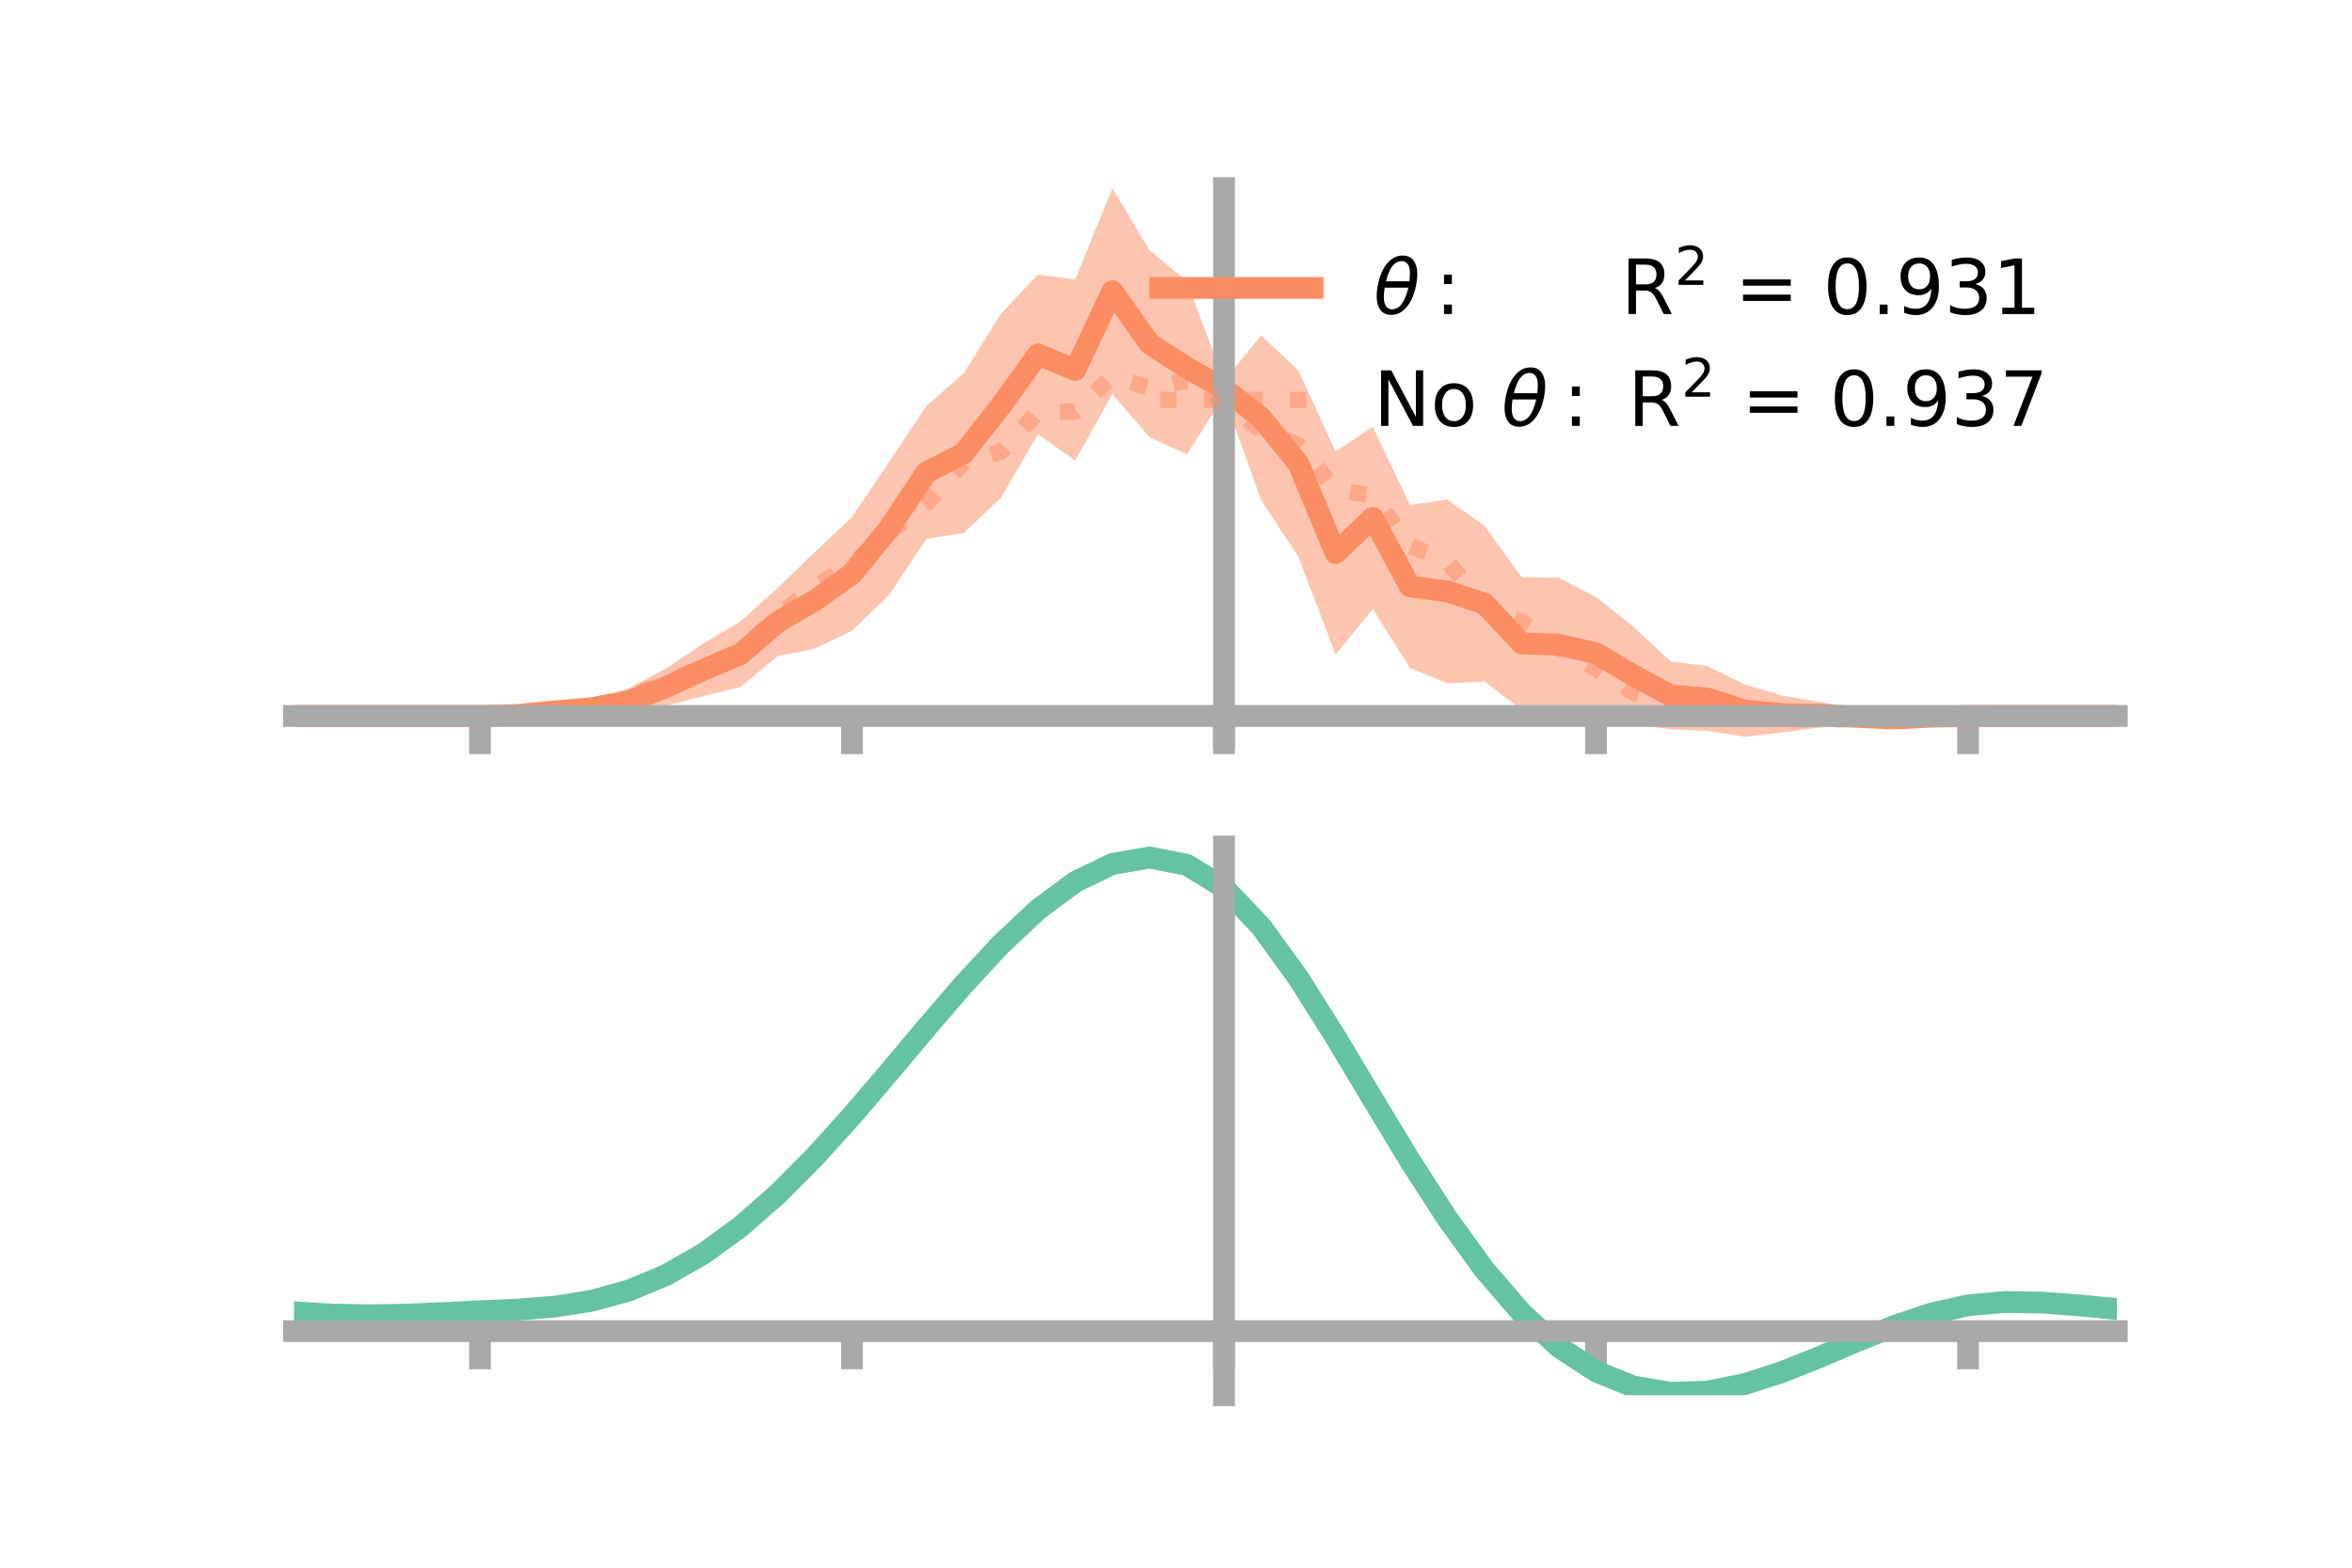 <?xml version="1.0" encoding="utf-8" standalone="no"?>
<!DOCTYPE svg PUBLIC "-//W3C//DTD SVG 1.1//EN"
  "http://www.w3.org/Graphics/SVG/1.1/DTD/svg11.dtd">
<!-- Created with matplotlib (https://matplotlib.org/) -->
<svg height="144pt" version="1.1" viewBox="0 0 216 144" width="216pt" xmlns="http://www.w3.org/2000/svg" xmlns:xlink="http://www.w3.org/1999/xlink">
 <defs>
  <style type="text/css">*{stroke-linecap:butt;stroke-linejoin:round;}</style>
 </defs>
 <g id="figure_1">
  <g id="patch_1">
   <path d="M 0 144 
L 216 144 
L 216 0 
L 0 0 
z
" style="fill:none;"/>
  </g>
  <g id="axes_1">
   <g id="patch_2">
    <path d="M 27 67.68 
L 194.4 67.68 
L 194.4 17.28 
L 27 17.28 
z
" style="fill:none;"/>
   </g>
   <g id="PolyCollection_1">
    <path clip-path="url(#p2e3eb050b0)" d="M 27 65.768 
L 27 65.768 
L 30.416 65.768 
L 33.833 65.768 
L 37.249 65.768 
L 40.665 65.768 
L 44.082 65.765 
L 47.498 65.517 
L 50.914 64.819 
L 54.331 64.308 
L 57.747 63.226 
L 61.163 61.409 
L 64.58 59.124 
L 67.996 57.08 
L 71.412 54.005 
L 74.829 50.725 
L 78.245 47.487 
L 81.661 42.423 
L 85.078 37.28 
L 88.494 34.303 
L 91.91 28.833 
L 95.327 25.211 
L 98.743 25.676 
L 102.159 17.28 
L 105.576 22.993 
L 108.992 25.818 
L 112.408 34.993 
L 115.824 30.802 
L 119.241 34.033 
L 122.657 41.469 
L 126.073 39.197 
L 129.49 46.38 
L 132.906 45.872 
L 136.322 48.279 
L 139.739 53.011 
L 143.155 53.053 
L 146.571 54.843 
L 149.988 57.546 
L 153.404 60.748 
L 156.82 61.187 
L 160.237 62.871 
L 163.653 63.885 
L 167.069 64.466 
L 170.486 65.093 
L 173.902 65.479 
L 177.318 65.67 
L 180.735 65.767 
L 184.151 65.768 
L 187.567 65.768 
L 190.984 65.768 
L 194.4 65.768 
L 194.4 65.768 
L 194.4 65.768 
L 190.984 65.768 
L 187.567 65.768 
L 184.151 65.768 
L 180.735 65.771 
L 177.318 65.995 
L 173.902 66.524 
L 170.486 66.601 
L 167.069 66.834 
L 163.653 67.287 
L 160.237 67.68 
L 156.82 67.135 
L 153.404 66.989 
L 149.988 66.517 
L 146.571 65.167 
L 143.155 65.386 
L 139.739 65.189 
L 136.322 62.6 
L 132.906 62.775 
L 129.49 61.361 
L 126.073 55.94 
L 122.657 60.128 
L 119.241 51.156 
L 115.824 45.946 
L 112.408 36.421 
L 108.992 41.732 
L 105.576 40.167 
L 102.159 36.209 
L 98.743 42.303 
L 95.327 39.894 
L 91.91 45.756 
L 88.494 48.965 
L 85.078 49.504 
L 81.661 54.641 
L 78.245 57.941 
L 74.829 59.587 
L 71.412 60.274 
L 67.996 63.106 
L 64.58 63.938 
L 61.163 64.83 
L 57.747 65.643 
L 54.331 65.807 
L 50.914 65.871 
L 47.498 65.839 
L 44.082 65.77 
L 40.665 65.768 
L 37.249 65.768 
L 33.833 65.768 
L 30.416 65.768 
L 27 65.768 
z
" style="fill:#fc8d62;fill-opacity:0.5;"/>
   </g>
   <g id="matplotlib.axis_1">
    <g id="xtick_1">
     <g id="line2d_1">
      <defs>
       <path d="M 0 0 
L 0 3.5 
" id="ma76d944397" style="stroke:#a9a9a9;stroke-width:2;"/>
      </defs>
      <g>
       <use style="fill:#a9a9a9;stroke:#a9a9a9;stroke-width:2;" x="44.082" xlink:href="#ma76d944397" y="65.768"/>
      </g>
     </g>
    </g>
    <g id="xtick_2">
     <g id="line2d_2">
      <g>
       <use style="fill:#a9a9a9;stroke:#a9a9a9;stroke-width:2;" x="78.245" xlink:href="#ma76d944397" y="65.768"/>
      </g>
     </g>
    </g>
    <g id="xtick_3">
     <g id="line2d_3">
      <g>
       <use style="fill:#a9a9a9;stroke:#a9a9a9;stroke-width:2;" x="112.408" xlink:href="#ma76d944397" y="65.768"/>
      </g>
     </g>
    </g>
    <g id="xtick_4">
     <g id="line2d_4">
      <g>
       <use style="fill:#a9a9a9;stroke:#a9a9a9;stroke-width:2;" x="146.571" xlink:href="#ma76d944397" y="65.768"/>
      </g>
     </g>
    </g>
    <g id="xtick_5">
     <g id="line2d_5">
      <g>
       <use style="fill:#a9a9a9;stroke:#a9a9a9;stroke-width:2;" x="180.735" xlink:href="#ma76d944397" y="65.768"/>
      </g>
     </g>
    </g>
   </g>
   <g id="matplotlib.axis_2"/>
   <g id="line2d_6">
    <path clip-path="url(#p2e3eb050b0)" d="M 27 65.768 
L 30.416 65.768 
L 33.833 65.768 
L 37.249 65.768 
L 40.665 65.768 
L 44.082 65.768 
L 47.498 65.678 
L 50.914 65.345 
L 54.331 65.058 
L 57.747 64.434 
L 61.163 63.12 
L 64.58 61.531 
L 67.996 60.093 
L 71.412 57.14 
L 74.829 55.156 
L 78.245 52.714 
L 81.661 48.532 
L 85.078 43.392 
L 88.494 41.634 
L 91.91 37.295 
L 95.327 32.553 
L 98.743 33.989 
L 102.159 26.745 
L 105.576 31.58 
L 108.992 33.775 
L 112.408 35.707 
L 115.824 38.374 
L 119.241 42.594 
L 122.657 50.799 
L 126.073 47.568 
L 129.49 53.87 
L 132.906 54.324 
L 136.322 55.44 
L 139.739 59.1 
L 143.155 59.22 
L 146.571 60.005 
L 149.988 62.032 
L 153.404 63.869 
L 156.82 64.161 
L 160.237 65.276 
L 163.653 65.586 
L 167.069 65.65 
L 170.486 65.847 
L 173.902 66.002 
L 177.318 65.832 
L 180.735 65.769 
L 184.151 65.768 
L 187.567 65.768 
L 190.984 65.768 
L 194.4 65.768 
" style="fill:none;stroke:#fc8d62;stroke-linecap:square;stroke-width:2;"/>
   </g>
   <g id="line2d_7">
    <path clip-path="url(#p2e3eb050b0)" d="M 27 65.768 
L 30.416 65.768 
L 33.833 65.768 
L 37.249 65.768 
L 40.665 65.768 
L 44.082 65.768 
L 47.498 65.688 
L 50.914 65.443 
L 54.331 64.87 
L 57.747 63.947 
L 61.163 62.713 
L 64.58 61.228 
L 67.996 59.796 
L 71.412 56.584 
L 74.829 53.936 
L 78.245 51.806 
L 81.661 48.922 
L 85.078 46.249 
L 88.494 42.467 
L 91.91 41.513 
L 95.327 37.848 
L 98.743 37.805 
L 102.159 34.543 
L 105.576 35.647 
L 108.992 34.959 
L 112.408 36.854 
L 115.824 39.529 
L 119.241 40.902 
L 122.657 44.964 
L 126.073 45.529 
L 129.49 50.141 
L 132.906 51.523 
L 136.322 55.654 
L 139.739 57.127 
L 143.155 59.601 
L 146.571 61.411 
L 149.988 63.615 
L 153.404 64.698 
L 156.82 64.6 
L 160.237 65.64 
L 163.653 66.029 
L 167.069 66.138 
L 170.486 66.04 
L 173.902 65.913 
L 177.318 65.826 
L 180.735 65.768 
L 184.151 65.768 
L 187.567 65.768 
L 190.984 65.768 
L 194.4 65.768 
" style="fill:none;stroke:#fc8d62;stroke-dasharray:1.5,2.475;stroke-dashoffset:0;stroke-opacity:0.5;stroke-width:1.5;"/>
   </g>
   <g id="patch_3">
    <path d="M 112.408 67.68 
L 112.408 17.28 
" style="fill:none;stroke:#a9a9a9;stroke-linecap:square;stroke-linejoin:miter;stroke-width:2;"/>
   </g>
   <g id="patch_4">
    <path d="M 194.4 67.68 
L 194.4 17.28 
" style="fill:none;"/>
   </g>
   <g id="patch_5">
    <path d="M 27 65.768 
L 194.4 65.768 
" style="fill:none;stroke:#a9a9a9;stroke-linecap:square;stroke-linejoin:miter;stroke-width:2;"/>
   </g>
   <g id="patch_6">
    <path d="M 27 17.28 
L 194.4 17.28 
" style="fill:none;"/>
   </g>
   <g id="legend_1">
    <g id="line2d_8">
     <path d="M 106.55 26.449 
L 120.55 26.449 
" style="fill:none;stroke:#fc8d62;stroke-linecap:square;stroke-width:2;"/>
    </g>
    <g id="line2d_9"/>
    <g id="text_1">
     <!-- $\theta:$      R$^{2}$ = 0.931 -->
     <g transform="translate(126.15 28.899)scale(0.07 -0.07)">
      <defs>
       <path d="M 45.516 34.672 
L 14.453 34.672 
Q 12.359 20.062 14.5 13.875 
Q 17.188 6.25 24.469 6.25 
Q 31.781 6.25 37.359 13.922 
Q 42.234 20.656 45.516 34.672 
z
M 47.016 42.969 
Q 48.344 56.844 46.625 61.719 
Q 43.953 69.438 36.766 69.438 
Q 29.297 69.438 23.828 61.812 
Q 19.531 55.672 16.156 42.969 
z
M 38.188 76.766 
Q 49.906 76.766 54.594 66.406 
Q 59.281 56.109 55.719 37.844 
Q 52.203 19.625 43.453 9.281 
Q 34.766 -1.125 23.047 -1.125 
Q 11.281 -1.125 6.641 9.281 
Q 2 19.625 5.516 37.844 
Q 9.078 56.109 17.719 66.406 
Q 26.422 76.766 38.188 76.766 
z
" id="DejaVuSans-Oblique-952"/>
       <path d="M 11.719 12.406 
L 22.016 12.406 
L 22.016 0 
L 11.719 0 
z
M 11.719 51.703 
L 22.016 51.703 
L 22.016 39.312 
L 11.719 39.312 
z
" id="DejaVuSans-58"/>
       <path id="DejaVuSans-32"/>
       <path d="M 44.391 34.188 
Q 47.562 33.109 50.562 29.594 
Q 53.562 26.078 56.594 19.922 
L 66.609 0 
L 56 0 
L 46.688 18.703 
Q 43.062 26.031 39.672 28.422 
Q 36.281 30.812 30.422 30.812 
L 19.672 30.812 
L 19.672 0 
L 9.812 0 
L 9.812 72.906 
L 32.078 72.906 
Q 44.578 72.906 50.734 67.672 
Q 56.891 62.453 56.891 51.906 
Q 56.891 45.016 53.688 40.469 
Q 50.484 35.938 44.391 34.188 
z
M 19.672 64.797 
L 19.672 38.922 
L 32.078 38.922 
Q 39.203 38.922 42.844 42.219 
Q 46.484 45.516 46.484 51.906 
Q 46.484 58.297 42.844 61.547 
Q 39.203 64.797 32.078 64.797 
z
" id="DejaVuSans-82"/>
       <path d="M 19.188 8.297 
L 53.609 8.297 
L 53.609 0 
L 7.328 0 
L 7.328 8.297 
Q 12.938 14.109 22.625 23.891 
Q 32.328 33.688 34.812 36.531 
Q 39.547 41.844 41.422 45.531 
Q 43.312 49.219 43.312 52.781 
Q 43.312 58.594 39.234 62.25 
Q 35.156 65.922 28.609 65.922 
Q 23.969 65.922 18.812 64.312 
Q 13.672 62.703 7.812 59.422 
L 7.812 69.391 
Q 13.766 71.781 18.938 73 
Q 24.125 74.219 28.422 74.219 
Q 39.75 74.219 46.484 68.547 
Q 53.219 62.891 53.219 53.422 
Q 53.219 48.922 51.531 44.891 
Q 49.859 40.875 45.406 35.406 
Q 44.188 33.984 37.641 27.219 
Q 31.109 20.453 19.188 8.297 
z
" id="DejaVuSans-50"/>
       <path d="M 10.594 45.406 
L 73.188 45.406 
L 73.188 37.203 
L 10.594 37.203 
z
M 10.594 25.484 
L 73.188 25.484 
L 73.188 17.188 
L 10.594 17.188 
z
" id="DejaVuSans-61"/>
       <path d="M 31.781 66.406 
Q 24.172 66.406 20.328 58.906 
Q 16.5 51.422 16.5 36.375 
Q 16.5 21.391 20.328 13.891 
Q 24.172 6.391 31.781 6.391 
Q 39.453 6.391 43.281 13.891 
Q 47.125 21.391 47.125 36.375 
Q 47.125 51.422 43.281 58.906 
Q 39.453 66.406 31.781 66.406 
z
M 31.781 74.219 
Q 44.047 74.219 50.516 64.516 
Q 56.984 54.828 56.984 36.375 
Q 56.984 17.969 50.516 8.266 
Q 44.047 -1.422 31.781 -1.422 
Q 19.531 -1.422 13.062 8.266 
Q 6.594 17.969 6.594 36.375 
Q 6.594 54.828 13.062 64.516 
Q 19.531 74.219 31.781 74.219 
z
" id="DejaVuSans-48"/>
       <path d="M 10.688 12.406 
L 21 12.406 
L 21 0 
L 10.688 0 
z
" id="DejaVuSans-46"/>
       <path d="M 10.984 1.516 
L 10.984 10.5 
Q 14.703 8.734 18.5 7.812 
Q 22.312 6.891 25.984 6.891 
Q 35.75 6.891 40.891 13.453 
Q 46.047 20.016 46.781 33.406 
Q 43.953 29.203 39.594 26.953 
Q 35.25 24.703 29.984 24.703 
Q 19.047 24.703 12.672 31.312 
Q 6.297 37.938 6.297 49.422 
Q 6.297 60.641 12.938 67.422 
Q 19.578 74.219 30.609 74.219 
Q 43.266 74.219 49.922 64.516 
Q 56.594 54.828 56.594 36.375 
Q 56.594 19.141 48.406 8.859 
Q 40.234 -1.422 26.422 -1.422 
Q 22.703 -1.422 18.891 -0.688 
Q 15.094 0.047 10.984 1.516 
z
M 30.609 32.422 
Q 37.25 32.422 41.125 36.953 
Q 45.016 41.5 45.016 49.422 
Q 45.016 57.281 41.125 61.844 
Q 37.25 66.406 30.609 66.406 
Q 23.969 66.406 20.094 61.844 
Q 16.219 57.281 16.219 49.422 
Q 16.219 41.5 20.094 36.953 
Q 23.969 32.422 30.609 32.422 
z
" id="DejaVuSans-57"/>
       <path d="M 40.578 39.312 
Q 47.656 37.797 51.625 33 
Q 55.609 28.219 55.609 21.188 
Q 55.609 10.406 48.188 4.484 
Q 40.766 -1.422 27.094 -1.422 
Q 22.516 -1.422 17.656 -0.516 
Q 12.797 0.391 7.625 2.203 
L 7.625 11.719 
Q 11.719 9.328 16.594 8.109 
Q 21.484 6.891 26.812 6.891 
Q 36.078 6.891 40.938 10.547 
Q 45.797 14.203 45.797 21.188 
Q 45.797 27.641 41.281 31.266 
Q 36.766 34.906 28.719 34.906 
L 20.219 34.906 
L 20.219 43.016 
L 29.109 43.016 
Q 36.375 43.016 40.234 45.922 
Q 44.094 48.828 44.094 54.297 
Q 44.094 59.906 40.109 62.906 
Q 36.141 65.922 28.719 65.922 
Q 24.656 65.922 20.016 65.031 
Q 15.375 64.156 9.812 62.312 
L 9.812 71.094 
Q 15.438 72.656 20.344 73.438 
Q 25.25 74.219 29.594 74.219 
Q 40.828 74.219 47.359 69.109 
Q 53.906 64.016 53.906 55.328 
Q 53.906 49.266 50.438 45.094 
Q 46.969 40.922 40.578 39.312 
z
" id="DejaVuSans-51"/>
       <path d="M 12.406 8.297 
L 28.516 8.297 
L 28.516 63.922 
L 10.984 60.406 
L 10.984 69.391 
L 28.422 72.906 
L 38.281 72.906 
L 38.281 8.297 
L 54.391 8.297 
L 54.391 0 
L 12.406 0 
z
" id="DejaVuSans-49"/>
      </defs>
      <use transform="translate(0 0.766)" xlink:href="#DejaVuSans-Oblique-952"/>
      <use transform="translate(80.664 0.766)" xlink:href="#DejaVuSans-58"/>
      <use transform="translate(133.838 0.766)" xlink:href="#DejaVuSans-32"/>
      <use transform="translate(165.625 0.766)" xlink:href="#DejaVuSans-32"/>
      <use transform="translate(197.412 0.766)" xlink:href="#DejaVuSans-32"/>
      <use transform="translate(229.199 0.766)" xlink:href="#DejaVuSans-32"/>
      <use transform="translate(260.986 0.766)" xlink:href="#DejaVuSans-32"/>
      <use transform="translate(292.773 0.766)" xlink:href="#DejaVuSans-32"/>
      <use transform="translate(324.561 0.766)" xlink:href="#DejaVuSans-82"/>
      <use transform="translate(395 39.047)scale(0.7)" xlink:href="#DejaVuSans-50"/>
      <use transform="translate(442.271 0.766)" xlink:href="#DejaVuSans-32"/>
      <use transform="translate(474.058 0.766)" xlink:href="#DejaVuSans-61"/>
      <use transform="translate(557.847 0.766)" xlink:href="#DejaVuSans-32"/>
      <use transform="translate(589.634 0.766)" xlink:href="#DejaVuSans-48"/>
      <use transform="translate(653.257 0.766)" xlink:href="#DejaVuSans-46"/>
      <use transform="translate(685.044 0.766)" xlink:href="#DejaVuSans-57"/>
      <use transform="translate(748.667 0.766)" xlink:href="#DejaVuSans-51"/>
      <use transform="translate(812.29 0.766)" xlink:href="#DejaVuSans-49"/>
     </g>
    </g>
    <g id="line2d_10">
     <path d="M 106.55 36.724 
L 120.55 36.724 
" style="fill:none;stroke:#fc8d62;stroke-dasharray:1.5,2.475;stroke-dashoffset:0;stroke-opacity:0.5;stroke-width:1.5;"/>
    </g>
    <g id="line2d_11"/>
    <g id="text_2">
     <!-- No $\theta:$ R$^{2}$ = 0.937 -->
     <g transform="translate(126.15 39.174)scale(0.07 -0.07)">
      <defs>
       <path d="M 9.812 72.906 
L 23.094 72.906 
L 55.422 11.922 
L 55.422 72.906 
L 64.984 72.906 
L 64.984 0 
L 51.703 0 
L 19.391 60.984 
L 19.391 0 
L 9.812 0 
z
" id="DejaVuSans-78"/>
       <path d="M 30.609 48.391 
Q 23.391 48.391 19.188 42.75 
Q 14.984 37.109 14.984 27.297 
Q 14.984 17.484 19.156 11.844 
Q 23.344 6.203 30.609 6.203 
Q 37.797 6.203 41.984 11.859 
Q 46.188 17.531 46.188 27.297 
Q 46.188 37.016 41.984 42.703 
Q 37.797 48.391 30.609 48.391 
z
M 30.609 56 
Q 42.328 56 49.016 48.375 
Q 55.719 40.766 55.719 27.297 
Q 55.719 13.875 49.016 6.219 
Q 42.328 -1.422 30.609 -1.422 
Q 18.844 -1.422 12.172 6.219 
Q 5.516 13.875 5.516 27.297 
Q 5.516 40.766 12.172 48.375 
Q 18.844 56 30.609 56 
z
" id="DejaVuSans-111"/>
       <path d="M 8.203 72.906 
L 55.078 72.906 
L 55.078 68.703 
L 28.609 0 
L 18.312 0 
L 43.219 64.594 
L 8.203 64.594 
z
" id="DejaVuSans-55"/>
      </defs>
      <use transform="translate(0 0.766)" xlink:href="#DejaVuSans-78"/>
      <use transform="translate(74.805 0.766)" xlink:href="#DejaVuSans-111"/>
      <use transform="translate(135.986 0.766)" xlink:href="#DejaVuSans-32"/>
      <use transform="translate(167.773 0.766)" xlink:href="#DejaVuSans-Oblique-952"/>
      <use transform="translate(248.438 0.766)" xlink:href="#DejaVuSans-58"/>
      <use transform="translate(301.611 0.766)" xlink:href="#DejaVuSans-32"/>
      <use transform="translate(333.398 0.766)" xlink:href="#DejaVuSans-82"/>
      <use transform="translate(403.838 39.047)scale(0.7)" xlink:href="#DejaVuSans-50"/>
      <use transform="translate(451.108 0.766)" xlink:href="#DejaVuSans-32"/>
      <use transform="translate(482.896 0.766)" xlink:href="#DejaVuSans-61"/>
      <use transform="translate(566.685 0.766)" xlink:href="#DejaVuSans-32"/>
      <use transform="translate(598.472 0.766)" xlink:href="#DejaVuSans-48"/>
      <use transform="translate(662.095 0.766)" xlink:href="#DejaVuSans-46"/>
      <use transform="translate(693.882 0.766)" xlink:href="#DejaVuSans-57"/>
      <use transform="translate(757.505 0.766)" xlink:href="#DejaVuSans-51"/>
      <use transform="translate(821.128 0.766)" xlink:href="#DejaVuSans-55"/>
     </g>
    </g>
   </g>
  </g>
  <g id="axes_2">
   <g id="patch_7">
    <path d="M 27 128.16 
L 194.4 128.16 
L 194.4 77.76 
L 27 77.76 
z
" style="fill:none;"/>
   </g>
   <g id="PolyCollection_2">
    <path clip-path="url(#pa856026ba8)" d="M 27 120.584 
L 27 120.503 
L 30.416 120.715 
L 33.833 120.786 
L 37.249 120.722 
L 40.665 120.566 
L 44.082 120.389 
L 47.498 120.233 
L 50.914 119.96 
L 54.331 119.412 
L 57.747 118.46 
L 61.163 117.015 
L 64.58 115.024 
L 67.996 112.479 
L 71.412 109.411 
L 74.829 105.889 
L 78.245 102.014 
L 81.661 97.914 
L 85.078 93.744 
L 88.494 89.679 
L 91.91 85.907 
L 95.327 82.628 
L 98.743 80.044 
L 102.159 78.356 
L 105.576 77.76 
L 108.992 78.441 
L 112.408 80.568 
L 115.824 84.217 
L 119.241 89.012 
L 122.657 94.516 
L 126.073 100.319 
L 129.49 106.064 
L 132.906 111.452 
L 136.322 116.248 
L 139.739 120.285 
L 143.155 123.459 
L 146.571 125.734 
L 149.988 127.131 
L 153.404 127.72 
L 156.82 127.611 
L 160.237 126.938 
L 163.653 125.852 
L 167.069 124.513 
L 170.486 123.083 
L 173.902 121.722 
L 177.318 120.581 
L 180.735 119.812 
L 184.151 119.512 
L 187.567 119.574 
L 190.984 119.844 
L 194.4 120.188 
L 194.4 120.295 
L 194.4 120.295 
L 190.984 119.976 
L 187.567 119.726 
L 184.151 119.676 
L 180.735 119.98 
L 177.318 120.76 
L 173.902 121.929 
L 170.486 123.337 
L 167.069 124.82 
L 163.653 126.209 
L 160.237 127.335 
L 156.82 128.035 
L 153.404 128.16 
L 149.988 127.585 
L 146.571 126.215 
L 143.155 123.996 
L 139.739 120.916 
L 136.322 117.013 
L 132.906 112.38 
L 129.49 107.175 
L 126.073 101.621 
L 122.657 96.006 
L 119.241 90.676 
L 115.824 86.029 
L 112.408 82.493 
L 108.992 80.437 
L 105.576 79.781 
L 102.159 80.357 
L 98.743 81.98 
L 95.327 84.459 
L 91.91 87.597 
L 88.494 91.2 
L 85.078 95.077 
L 81.661 99.048 
L 78.245 102.947 
L 74.829 106.63 
L 71.412 109.976 
L 67.996 112.893 
L 64.58 115.32 
L 61.163 117.229 
L 57.747 118.628 
L 54.331 119.557 
L 50.914 120.094 
L 47.498 120.356 
L 44.082 120.499 
L 40.665 120.661 
L 37.249 120.798 
L 33.833 120.847 
L 30.416 120.777 
L 27 120.584 
z
" style="fill:#66c2a5;fill-opacity:0.5;"/>
   </g>
   <g id="matplotlib.axis_3">
    <g id="xtick_6">
     <g id="line2d_12">
      <g>
       <use style="fill:#a9a9a9;stroke:#a9a9a9;stroke-width:2;" x="44.082" xlink:href="#ma76d944397" y="122.273"/>
      </g>
     </g>
    </g>
    <g id="xtick_7">
     <g id="line2d_13">
      <g>
       <use style="fill:#a9a9a9;stroke:#a9a9a9;stroke-width:2;" x="78.245" xlink:href="#ma76d944397" y="122.273"/>
      </g>
     </g>
    </g>
    <g id="xtick_8">
     <g id="line2d_14">
      <g>
       <use style="fill:#a9a9a9;stroke:#a9a9a9;stroke-width:2;" x="112.408" xlink:href="#ma76d944397" y="122.273"/>
      </g>
     </g>
    </g>
    <g id="xtick_9">
     <g id="line2d_15">
      <g>
       <use style="fill:#a9a9a9;stroke:#a9a9a9;stroke-width:2;" x="146.571" xlink:href="#ma76d944397" y="122.273"/>
      </g>
     </g>
    </g>
    <g id="xtick_10">
     <g id="line2d_16">
      <g>
       <use style="fill:#a9a9a9;stroke:#a9a9a9;stroke-width:2;" x="180.735" xlink:href="#ma76d944397" y="122.273"/>
      </g>
     </g>
    </g>
   </g>
   <g id="matplotlib.axis_4"/>
   <g id="line2d_17">
    <path clip-path="url(#pa856026ba8)" d="M 27 120.543 
L 30.416 120.746 
L 33.833 120.817 
L 37.249 120.76 
L 40.665 120.614 
L 44.082 120.444 
L 47.498 120.294 
L 50.914 120.027 
L 54.331 119.485 
L 57.747 118.544 
L 61.163 117.122 
L 64.58 115.172 
L 67.996 112.686 
L 71.412 109.694 
L 74.829 106.26 
L 78.245 102.481 
L 81.661 98.481 
L 85.078 94.411 
L 88.494 90.44 
L 91.91 86.752 
L 95.327 83.544 
L 98.743 81.012 
L 102.159 79.357 
L 105.576 78.771 
L 108.992 79.439 
L 112.408 81.53 
L 115.824 85.123 
L 119.241 89.844 
L 122.657 95.261 
L 126.073 100.97 
L 129.49 106.62 
L 132.906 111.916 
L 136.322 116.63 
L 139.739 120.6 
L 143.155 123.728 
L 146.571 125.975 
L 149.988 127.358 
L 153.404 127.94 
L 156.82 127.823 
L 160.237 127.136 
L 163.653 126.03 
L 167.069 124.667 
L 170.486 123.21 
L 173.902 121.826 
L 177.318 120.671 
L 180.735 119.896 
L 184.151 119.594 
L 187.567 119.65 
L 190.984 119.91 
L 194.4 120.242 
" style="fill:none;stroke:#66c2a5;stroke-linecap:square;stroke-width:2;"/>
   </g>
   <g id="patch_8">
    <path d="M 112.408 128.16 
L 112.408 77.76 
" style="fill:none;stroke:#a9a9a9;stroke-linecap:square;stroke-linejoin:miter;stroke-width:2;"/>
   </g>
   <g id="patch_9">
    <path d="M 194.4 128.16 
L 194.4 77.76 
" style="fill:none;"/>
   </g>
   <g id="patch_10">
    <path d="M 27 122.273 
L 194.4 122.273 
" style="fill:none;stroke:#a9a9a9;stroke-linecap:square;stroke-linejoin:miter;stroke-width:2;"/>
   </g>
   <g id="patch_11">
    <path d="M 27 77.76 
L 194.4 77.76 
" style="fill:none;"/>
   </g>
  </g>
 </g>
 <defs>
  <clipPath id="p2e3eb050b0">
   <rect height="50.4" width="167.4" x="27" y="17.28"/>
  </clipPath>
  <clipPath id="pa856026ba8">
   <rect height="50.4" width="167.4" x="27" y="77.76"/>
  </clipPath>
 </defs>
</svg>

